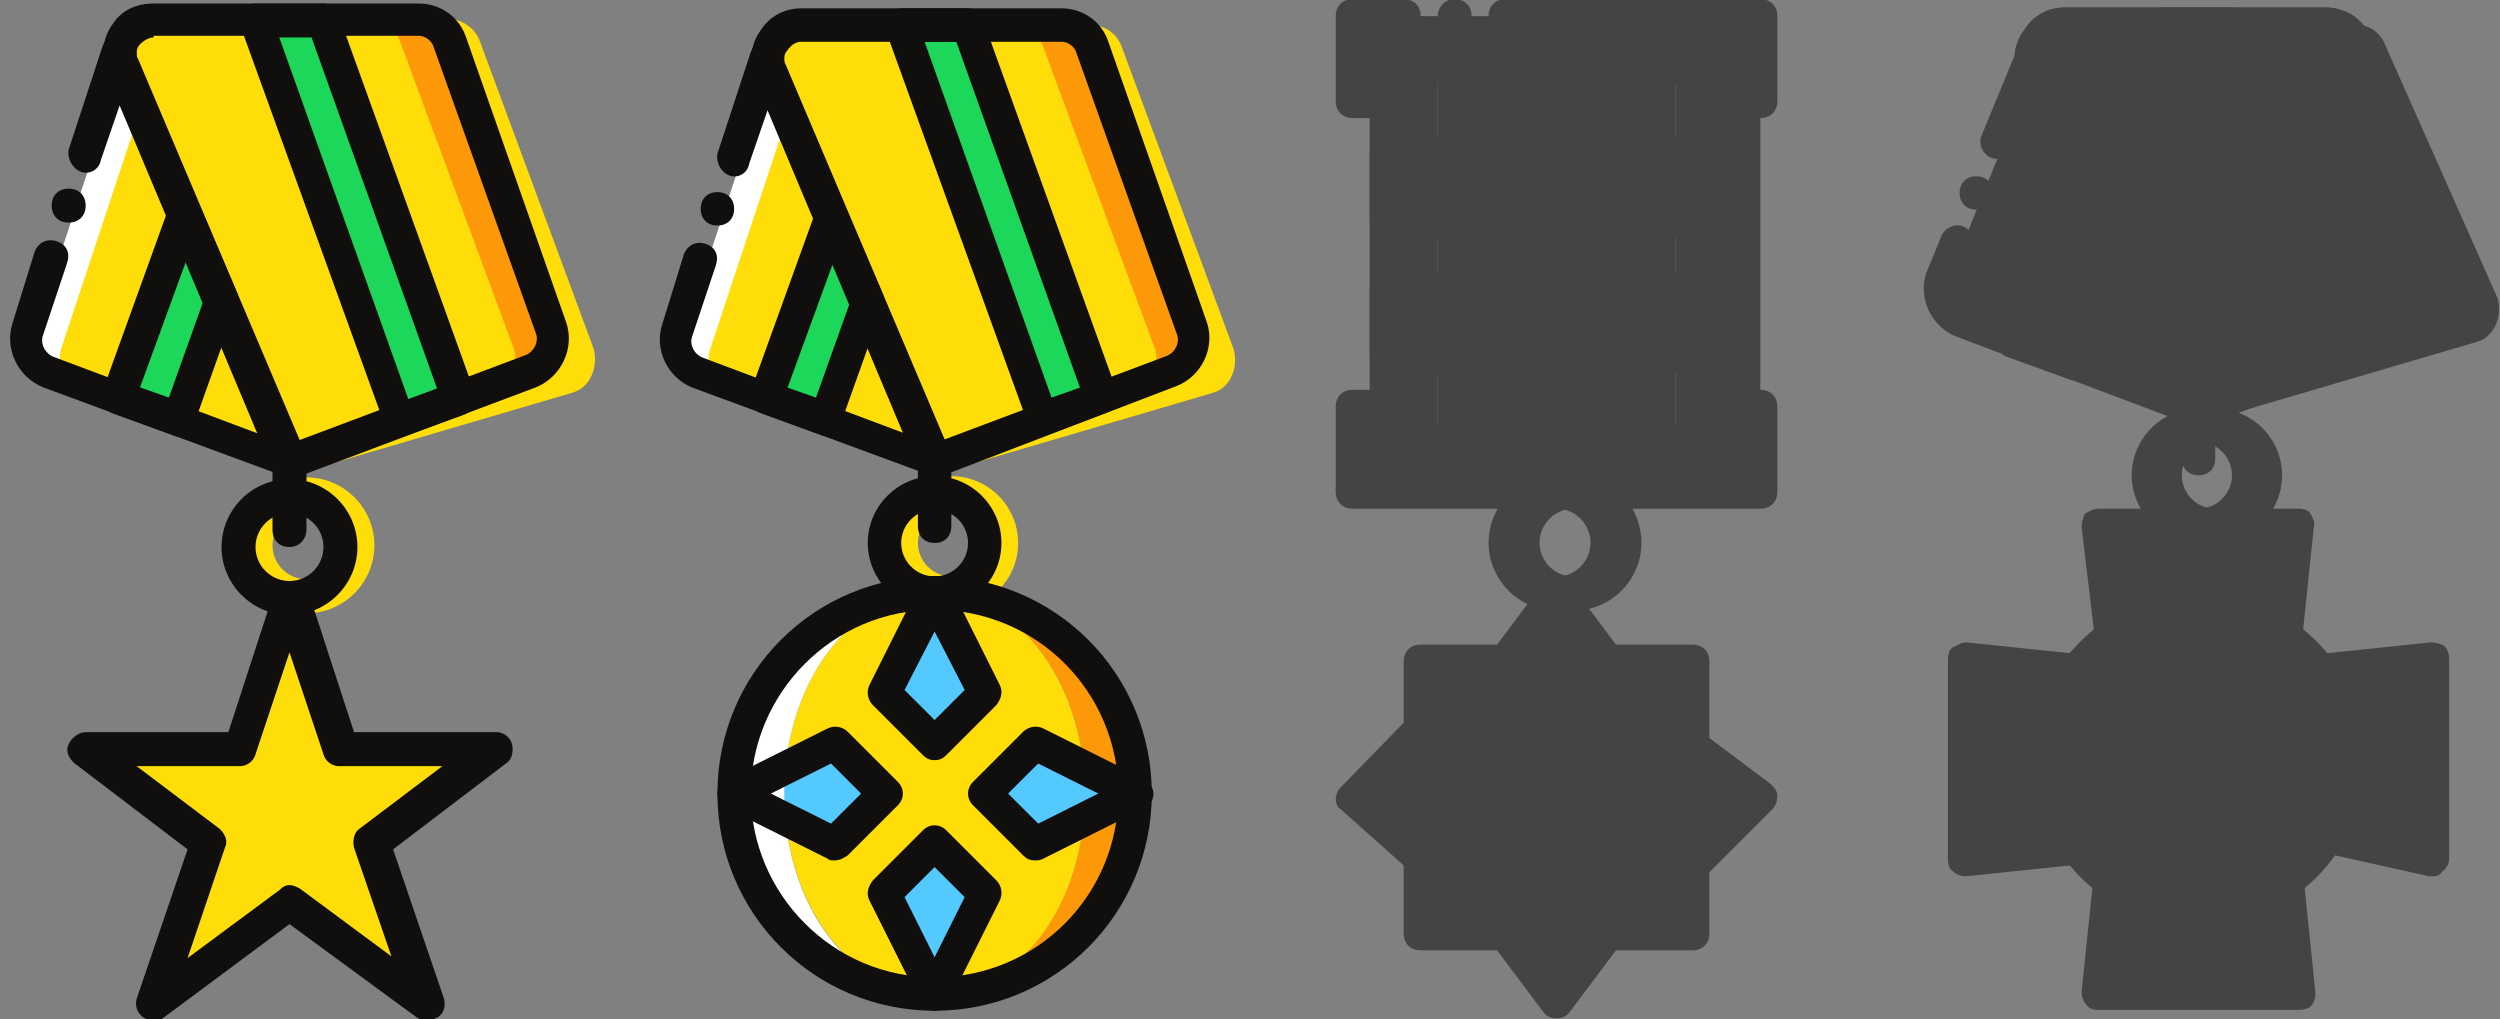 <svg width="1256" height="512" xmlns="http://www.w3.org/2000/svg" version="1.1" xml:space="preserve">
 <rect width="100%" height="100%" fill="#808080" stroke="none"/>
 <g>
  <title>Layer 1</title>
  <g id="svg_24"/>
  <g id="svg_25"/>
  <g id="svg_26"/>
  <g id="svg_27"/>
  <g id="svg_28"/>
  <g id="svg_29"/>
  <g id="svg_30"/>
  <g id="svg_31"/>
  <g id="svg_32"/>
  <g id="svg_33"/>
  <g id="svg_34"/>
  <g id="svg_35"/>
  <g id="svg_36"/>
  <g id="svg_37"/>
  <g id="svg_38"/>
  <g id="svg_39">
   <g id="svg_40">
    <polygon id="svg_41" points="858.8,50.774 858.8,33.707 841.733,33.707 841.733,221.441 858.8,221.441 858.8,204.374 867.333,204.374 867.333,50.774 " fill="#444444"/>
    <g id="svg_44">
     <polygon id="svg_45" points="875.867,50.774 875.867,33.707 858.8,33.707 858.8,221.441 875.867,221.441 875.867,204.374 884.4,204.374 884.4,50.774 " fill="#444444"/>
     <polygon id="svg_46" points="722.267,221.441 841.733,221.441 841.733,33.707 722.267,33.707 " fill="#444444"/>
    </g>
    <g id="svg_47">
     <polygon id="svg_48" points="696.667,178.773 867.333,178.773 867.333,144.641 696.667,144.641 " fill="#444444"/>
     <polygon id="svg_49" points="696.667,110.507 867.333,110.507 867.333,76.374 696.667,76.374 " fill="#444444"/>
    </g>
    <g id="svg_50">
     <path id="svg_51" d="m790.533,306.774c-18.773,0 -34.133,-15.36 -34.133,-34.133s15.36,-34.133 34.133,-34.133c18.773,0 34.133,15.36 34.133,34.133s-15.359,34.133 -34.133,34.133zm0,-51.2c-9.387,0 -17.067,7.68 -17.067,17.067s7.68,17.067 17.067,17.067c9.387,0 17.067,-7.68 17.067,-17.067s-7.68,-17.067 -17.067,-17.067z" fill="#444444"/>
     <polygon id="svg_52" points="858.8,204.374 858.8,221.441 705.2,221.441 705.2,204.374 679.6,204.374 679.6,247.04 884.4,247.04 884.4,204.374 " fill="#444444"/>
     <polygon id="svg_53" points="705.2,50.774 705.2,33.707 858.8,33.707 858.8,50.774 884.4,50.774 884.4,8.106 679.6,8.106 679.6,50.774 " fill="#444444"/>
    </g>
    <polygon id="svg_54" points="705.2,33.707 705.2,50.774 696.667,50.774 696.667,204.374 705.2,204.374 705.2,221.441 722.267,221.441 722.267,33.707 " fill="#444444"/>
    <g id="svg_55">
     <path id="svg_56" d="m884.4,59.306l-25.6,0c-5.12,0 -8.533,-3.413 -8.533,-8.533l0,-8.533l-136.534,0l0,8.533c0,5.12 -3.413,8.533 -8.533,8.533l-25.6,0c-5.12,0 -8.533,-3.413 -8.533,-8.533l0,-42.667c0,-5.12 3.413,-8.533 8.533,-8.533l25.6,0c5.12,0 8.533,3.413 8.533,8.533s-3.413,8.533 -8.533,8.533l-17.067,0l0,25.6l8.533,0l0,-8.533c0,-5.12 3.413,-8.533 8.533,-8.533l153.6,0c5.12,0 8.533,3.413 8.533,8.533l0,8.533l8.533,0l0,-25.6l-119.465,0c-5.12,0 -8.533,-3.413 -8.533,-8.533s3.413,-8.533 8.533,-8.533l128,0c5.12,0 8.533,3.413 8.533,8.533l0,42.667c0,5.12 -3.413,8.533 -8.533,8.533z" fill="#444444"/>
     <path id="svg_57" d="m739.333,8.107c0,-5.12 -3.413,-8.533 -8.533,-8.533c-5.12,0 -8.533,4.267 -8.533,8.533s3.413,8.533 8.533,8.533c5.12,0.001 8.533,-3.413 8.533,-8.533" fill="#444444"/>
    </g>
    <polygon id="svg_58" points="850.267,434.773 884.4,400.64 850.267,375.04 850.267,332.373 807.6,332.373 782,298.24 756.4,332.373 713.733,332.373 713.733,366.507 679.6,400.64 713.733,431.36 713.733,468.906 756.4,468.906 782,503.04 807.6,468.906 850.267,468.906 " fill="#444444"/>
    <path id="svg_59" d="m816.133,400.64c0,-18.773 -15.36,-34.133 -34.133,-34.133s-34.133,15.36 -34.133,34.133s15.36,34.133 34.133,34.133s34.133,-15.36 34.133,-34.133" fill="#444444"/>
    <g id="svg_60">
     <path id="svg_61" d="m782,511.573c-2.56,0 -5.12,-0.853 -6.827,-3.413l-23.04,-30.72l-38.4,0c-5.12,0 -8.533,-3.413 -8.533,-8.533l0,-34.134l-31.573,-28.16c-1.707,-0.853 -2.56,-3.413 -2.56,-5.12s0.853,-4.267 2.56,-5.973l31.573,-32.427l0,-30.72c0,-5.12 3.413,-8.533 8.533,-8.533l38.4,0l23.04,-30.72c3.413,-4.267 10.24,-4.267 13.653,0l23.04,30.72l38.4,0c5.12,0 8.533,3.413 8.533,8.533l0,38.4l30.72,23.04c1.707,1.707 3.413,3.413 3.413,5.973c0,2.56 -0.853,5.12 -2.56,6.827l-31.572,31.573l0,30.72c0,5.12 -3.413,8.533 -8.533,8.533l-38.4,0l-23.04,30.72c-1.707,2.561 -4.267,3.414 -6.827,3.414zm-59.733,-51.2l34.133,0c2.56,0 5.12,0.853 6.827,3.413l18.773,24.747l18.773,-24.747c1.707,-2.56 4.267,-3.413 6.827,-3.413l34.133,0l0,-25.6c0,-2.56 0.853,-4.267 2.56,-5.973l27.307,-27.307l-26.453,-19.627c-2.56,-1.707 -3.413,-4.267 -3.413,-6.827l0,-34.133l-34.134,0c-2.56,0 -5.12,-0.853 -6.827,-3.413l-18.773,-24.747l-18.773,24.747c-1.707,2.56 -4.267,3.413 -6.827,3.413l-34.133,0l0,25.6c0,2.56 -0.853,4.267 -2.56,5.973l-27.307,28.16l27.307,24.747c1.707,1.707 2.56,4.267 2.56,5.973l0,29.014z" fill="#444444"/>
     <path id="svg_62" d="m782,443.306c-23.893,0 -42.667,-18.773 -42.667,-42.667c0,-23.893 18.773,-42.667 42.667,-42.667s42.667,18.773 42.667,42.667c0,23.894 -18.774,42.667 -42.667,42.667zm0,-68.266c-14.507,0 -25.6,11.093 -25.6,25.6c0,14.507 11.093,25.6 25.6,25.6s25.6,-11.093 25.6,-25.6c0,-14.507 -11.093,-25.6 -25.6,-25.6z" fill="#444444"/>
     <path id="svg_63" d="m867.333,187.306l-170.666,0c-5.12,0 -8.533,-3.413 -8.533,-8.533l0,-34.133c0,-5.12 3.413,-8.533 8.533,-8.533l170.667,0c5.12,0 8.533,3.413 8.533,8.533l0,34.133c0,5.12 -3.414,8.533 -8.534,8.533zm-162.133,-17.066l153.6,0l0,-17.067l-153.6,0l0,17.067z" fill="#444444"/>
     <path id="svg_64" d="m867.333,119.04l-170.666,0c-5.12,0 -8.533,-3.413 -8.533,-8.533l0,-34.134c0,-5.12 3.413,-8.533 8.533,-8.533l170.667,0c5.12,0 8.533,3.413 8.533,8.533l0,34.133c0,5.12 -3.414,8.534 -8.534,8.534zm-162.133,-17.067l153.6,0l0,-17.067l-153.6,0l0,17.067z" fill="#444444"/>
     <path id="svg_65" d="m884.4,255.573l-204.8,0c-5.12,0 -8.533,-3.413 -8.533,-8.533l0,-42.667c0,-5.12 3.413,-8.533 8.533,-8.533l25.6,0c5.12,0 8.533,3.413 8.533,8.533l0,8.533l136.533,0l0,-8.533c0,-5.12 3.413,-8.533 8.533,-8.533l25.6,0c5.12,0 8.533,3.413 8.533,8.533l0,42.667c0.001,5.12 -3.412,8.533 -8.532,8.533zm-196.267,-17.067l187.733,0l0,-25.6l-8.533,0l0,8.533c0,5.12 -3.413,8.533 -8.533,8.533l-153.6,0c-5.12,0 -8.533,-3.413 -8.533,-8.533l0,-8.533l-8.533,0l0,25.6l-0.001,0z" fill="#444444"/>
     <path id="svg_66" d="m858.8,229.974l-153.6,0c-5.12,0 -8.533,-3.413 -8.533,-8.533l0,-8.533c-5.12,0 -8.533,-3.413 -8.533,-8.533l0,-153.601c0,-5.12 3.413,-8.533 8.533,-8.533l0,-8.533c0,-5.12 3.413,-8.533 8.533,-8.533l153.6,0c5.12,0 8.533,3.413 8.533,8.533l0,8.533c5.12,0 8.533,3.413 8.533,8.533l0,153.6c0,5.12 -3.413,8.533 -8.533,8.533l0,8.533c0,5.121 -3.413,8.534 -8.533,8.534l0,-0zm-145.067,-17.067l136.533,0l0,-8.533c0,-5.12 3.413,-8.533 8.533,-8.533l0,-136.534c-5.12,0 -8.533,-3.413 -8.533,-8.533l0,-8.533l-136.533,0l0,8.533c0,5.12 -3.413,8.533 -8.533,8.533l0,136.533c5.12,0 8.533,3.413 8.533,8.533l0,8.534z" fill="#444444"/>
     <path id="svg_67" d="m782,306.774c-18.773,0 -34.133,-15.36 -34.133,-34.133s15.36,-34.133 34.133,-34.133s34.133,15.36 34.133,34.133c0,19.626 -15.36,34.133 -34.133,34.133zm0,-51.2c-9.387,0 -17.067,7.68 -17.067,17.067s7.68,17.067 17.067,17.067s17.067,-7.68 17.067,-17.067s-7.68,-17.067 -17.067,-17.067z" fill="#444444"/>
    </g>
   </g>
   <g id="svg_68"/>
   <g id="svg_69"/>
   <g id="svg_70"/>
   <g id="svg_71"/>
   <g id="svg_72"/>
   <g id="svg_73"/>
   <g id="svg_74"/>
   <g id="svg_75"/>
   <g id="svg_76"/>
   <g id="svg_77"/>
   <g id="svg_78"/>
   <g id="svg_79"/>
   <g id="svg_80"/>
   <g id="svg_81"/>
   <g id="svg_82"/>
  </g>
  <g id="svg_83">
   <g id="svg_84">
    <path id="svg_85" d="m1244.718,171.639l-142.689,41.967l-41.128,-178.78c-3.357,-10.911 4.197,-22.662 15.948,-22.662l105.757,0c7.554,0 13.43,4.197 15.948,10.911l56.236,126.741c2.518,9.233 -1.679,19.305 -10.072,21.823" fill="#444444"/>
    <path id="svg_86" d="m996.272,148.137l38.61,-91.489l-9.233,-22.662c-0.839,-2.518 -0.839,-4.197 -0.839,-6.715l-45.325,111.633c-3.357,8.393 1.679,18.466 10.072,20.984l9.233,3.357c-3.358,-4.196 -4.197,-9.232 -2.518,-15.108" fill="#444444"/>
    <path id="svg_87" d="m1229.609,139.744l-49.521,-115.83c-2.518,-6.715 -8.393,-11.751 -15.948,-11.751l-25.18,0c7.554,0 13.43,5.036 15.948,11.751l56.236,126.741c1.679,5.036 0.839,10.072 -1.679,13.43l9.233,-3.357c9.233,-3.358 13.429,-12.591 10.911,-20.984" fill="#444444"/>
    <g id="svg_88">
     <path id="svg_89" d="m1205.268,171.639l-100.721,33.574l-83.095,-170.387c-3.357,-10.911 4.197,-22.662 15.948,-22.662l105.757,0c7.554,0 13.43,4.197 15.948,10.911l56.236,126.741c2.518,9.233 -1.679,19.305 -10.073,21.823" fill="#444444"/>
     <path id="svg_90" d="m1038.239,44.059c-0.839,-2.518 -0.839,-4.197 -0.839,-6.715l-45.325,111.633c-3.357,8.393 1.679,18.466 10.072,20.984l102.4,35.252l-66.308,-161.154z" fill="#444444"/>
    </g>
    <g id="svg_91">
     <polygon id="svg_92" points="1188.482,174.157 1121.334,12.163 1087.76,12.163 1159.105,185.068 " fill="#444444"/>
     <polygon id="svg_93" points="1044.954,87.704 1012.219,169.96 1042.436,180.872 1063.419,122.957 " fill="#444444"/>
    </g>
    <path id="svg_94" d="m1112.941,272.36c-18.466,0 -33.574,-15.108 -33.574,-33.574s15.108,-33.574 33.574,-33.574s33.574,15.108 33.574,33.574s-15.109,33.574 -33.574,33.574zm0,-50.361c-9.233,0 -16.787,7.554 -16.787,16.787c0,9.233 7.554,16.787 16.787,16.787c9.233,0 16.787,-7.554 16.787,-16.787c-0.001,-9.232 -7.555,-16.787 -16.787,-16.787z" fill="#444444"/>
    <g id="svg_95">
     <path id="svg_96" d="m1104.547,305.934c16.787,0 31.895,5.036 44.485,14.269l5.875,-56.236l-100.72,0l5.875,56.236c12.59,-8.394 27.698,-14.269 44.485,-14.269" fill="#444444"/>
     <path id="svg_97" d="m1029.006,381.475c0,-16.787 5.036,-31.895 14.269,-44.485l-56.236,-5.875l0,100.721l56.236,-5.875c-9.233,-12.591 -14.269,-27.699 -14.269,-44.486" fill="#444444"/>
     <path id="svg_98" d="m1104.547,457.016c-16.787,0 -31.895,-5.036 -44.485,-14.269l-5.875,56.236l100.721,0l-5.875,-57.075c-12.591,10.072 -27.699,15.108 -44.486,15.108" fill="#444444"/>
     <path id="svg_99" d="m1165.819,337.829c9.233,12.59 14.269,27.698 14.269,44.485c0,14.269 -4.197,27.698 -10.911,38.61l52.879,10.911l0,-100.721l-56.237,6.715z" fill="#444444"/>
    </g>
    <path id="svg_100" d="m1180.088,381.475c0,-41.967 -33.574,-75.541 -75.541,-75.541s-75.541,33.574 -75.541,75.541s33.574,75.541 75.541,75.541s75.541,-33.574 75.541,-75.541" fill="#444444"/>
    <g id="svg_101">
     <path id="svg_102" d="m1104.547,465.409c-46.164,0 -83.934,-37.77 -83.934,-83.934s37.77,-83.934 83.934,-83.934s83.934,37.77 83.934,83.934s-37.77,83.934 -83.934,83.934zm0,-151.082c-36.931,0 -67.148,30.216 -67.148,67.148s30.216,67.148 67.148,67.148s67.148,-30.216 67.148,-67.148s-30.217,-67.148 -67.148,-67.148z" fill="#444444"/>
     <path id="svg_103" d="m1149.032,328.596c-1.679,0 -3.357,-0.839 -5.036,-1.679c-22.662,-16.787 -55.397,-16.787 -78.059,0c-2.518,1.679 -5.875,1.679 -8.393,0.839c-2.518,-0.839 -4.197,-4.197 -5.036,-6.715l-6.715,-56.236c0,-2.518 0.839,-5.036 1.679,-6.715c1.679,-0.839 4.197,-2.518 6.715,-2.518l100.721,0c2.518,0 5.036,0.839 5.875,2.518c0.839,1.679 2.518,4.197 1.679,6.715l-5.875,56.236c0,3.357 -2.518,5.875 -5.036,6.715c-0.84,0.84 -1.679,0.84 -2.519,0.84zm-85.613,-56.236l3.357,33.574c22.662,-11.751 51.2,-11.751 74.702,0l3.357,-33.574l-81.416,0z" fill="#444444"/>
     <path id="svg_104" d="m987.039,440.229c-1.679,0 -4.197,-0.839 -5.875,-2.518c-1.679,-0.839 -2.518,-3.357 -2.518,-5.875l0,-100.722c0,-2.518 0.839,-5.036 2.518,-5.875c1.679,-0.839 4.197,-2.518 6.715,-2.518l56.236,5.875c3.357,0 5.875,2.518 6.715,5.036s0.839,5.875 -0.839,8.393c-8.393,11.751 -12.59,25.18 -12.59,39.449s4.197,27.698 12.59,39.449c1.679,2.518 1.679,5.875 0.839,8.393c-0.839,2.518 -4.197,4.197 -6.715,5.036l-56.236,5.875l-0.84,0l0,0.002l0,0zm8.393,-99.043l0,82.256l33.574,-3.357c-5.875,-11.751 -8.393,-24.341 -8.393,-36.931c0,-12.59 3.357,-26.02 8.393,-36.931l-33.574,-5.037z" fill="#444444"/>
     <path id="svg_105" d="m1154.908,507.377l-100.721,0c-2.518,0 -5.036,-0.839 -5.875,-2.518c-1.679,-1.679 -2.518,-4.197 -2.518,-6.715l5.875,-56.236c0,-3.357 2.518,-5.875 5.036,-6.715s5.875,-0.839 8.393,0.839c23.502,16.787 55.397,16.787 78.898,0c2.518,-1.679 5.875,-2.518 8.393,-0.839c2.518,0.839 5.036,4.197 5.036,6.715l5.875,57.075c0,2.518 -0.839,5.036 -2.518,6.715c-0.838,0.839 -3.356,1.679 -5.874,1.679zm-91.489,-16.787l82.256,0l-3.357,-33.574c-23.502,11.751 -52.039,11.751 -74.702,0l-4.197,33.574z" fill="#444444"/>
     <path id="svg_106" d="m1222.055,440.229c-0.839,0 -0.839,0 -1.679,0l-52.879,-11.751c-2.518,-0.839 -5.036,-2.518 -5.875,-5.036c-0.839,-2.518 -0.839,-5.036 0.839,-7.554c5.875,-10.072 9.233,-22.662 9.233,-34.413c0,-14.269 -4.197,-27.698 -12.59,-39.449c-1.679,-2.518 -1.679,-5.875 -0.839,-8.393c0.839,-2.518 4.197,-4.197 6.715,-5.036l56.236,-5.875c2.518,0 5.036,0.839 6.715,1.679c1.679,1.679 2.518,4.197 2.518,5.875l0,100.721c0,2.518 -0.839,5.036 -3.357,6.715c-1.679,2.517 -3.358,2.517 -5.037,2.517zm-40.288,-26.02l31.895,6.715l0,-80.577l-33.574,3.357c5.875,11.751 8.393,24.341 8.393,36.931c0.001,12.591 -2.517,23.502 -6.714,33.574z" fill="#444444"/>
     <path id="svg_107" d="m1104.547,238.786c-5.036,0 -8.393,-3.357 -8.393,-8.393l0,-25.18c0,-5.036 3.357,-8.393 8.393,-8.393s8.393,3.357 8.393,8.393l0,25.18c0.001,5.036 -3.357,8.393 -8.393,8.393z" fill="#444444"/>
     <path id="svg_108" d="m1104.547,272.36c-18.466,0 -33.574,-15.108 -33.574,-33.574s15.108,-33.574 33.574,-33.574s33.574,15.108 33.574,33.574s-15.108,33.574 -33.574,33.574zm0,-50.361c-9.233,0 -16.787,7.554 -16.787,16.787c0,9.233 7.554,16.787 16.787,16.787s16.787,-7.554 16.787,-16.787c0,-9.232 -7.554,-16.787 -16.787,-16.787z" fill="#444444"/>
    </g>
    <path id="svg_43" d="m1104.547,214.445c-3.357,0 -5.875,-1.679 -7.554,-5.036l-83.095,-171.226l0,-0.839c-3.357,-7.554 -1.679,-15.948 3.357,-22.662c4.197,-6.715 11.751,-10.912 20.145,-10.912l130.937,0c10.911,0 20.144,6.715 23.502,16.787l49.521,115.83c5.036,13.429 -1.679,27.698 -15.108,32.734l0,0l-118.348,44.485c-1.678,0 -2.517,0.839 -3.357,0.839l0,0zm-75.541,-182.977l79.738,163.672l111.633,-41.967l0,0c4.197,-1.679 6.715,-6.715 5.036,-10.911l-49.521,-114.99c-0.839,-4.197 -4.197,-6.715 -7.554,-6.715l-130.938,0c-2.518,0 -5.036,1.679 -6.715,4.197c-1.679,1.678 -1.679,4.196 -1.679,6.714l0,0zm194.728,130.099l0,0l0,0z" fill="#444444"/>
    <g id="svg_109">
     <path id="svg_110" d="m1159.105,193.462c-3.357,0 -6.715,-1.679 -7.554,-5.036l-71.345,-172.905c-0.839,-2.518 -0.839,-5.875 0.839,-7.554c1.679,-2.518 4.197,-4.197 6.715,-4.197l33.574,0c3.357,0 6.715,1.679 7.554,5.036l67.148,161.993c0.839,2.518 0.839,4.197 0,6.715c-0.839,1.679 -2.518,3.357 -5.036,4.197l-30.216,10.911c-0.001,0.84 -0.84,0.84 -1.679,0.84zm-58.755,-172.905l62.951,154.439l14.269,-5.036l-62.111,-149.403l-15.109,0l0,0z" fill="#444444"/>
     <path id="svg_111" d="m1041.596,190.944c-0.839,0 -1.679,0 -3.357,-0.839l-30.216,-10.911c-4.197,-1.679 -6.715,-6.715 -5.036,-10.911l33.574,-89.81c0.839,-3.357 4.197,-5.036 7.554,-5.036s6.715,1.679 8.393,5.036l20.144,41.128c0.839,1.679 0.839,4.197 0,6.715l-22.662,59.593c-0.839,1.679 -2.518,4.197 -4.197,5.036c-1.679,-0.841 -2.518,-0.001 -4.197,-0.001zm-19.305,-25.181l14.269,5.875l18.466,-48.682l-9.233,-20.144l-23.502,62.951z" fill="#444444"/>
     <path id="svg_112" d="m1104.547,214.445c-0.839,0 -1.679,0 -3.357,-0.839l-118.348,-44.485c-12.59,-5.036 -19.305,-19.305 -15.108,-31.895l7.554,-18.466c1.679,-4.197 6.715,-6.715 10.911,-5.036s6.715,6.715 5.036,10.911l-7.554,18.466c-1.679,4.197 0.839,8.393 5.036,10.072l99.043,36.931l-67.147,-138.491l-9.233,22.662c-1.679,4.197 -6.715,6.715 -10.911,5.036c-4.197,-1.679 -6.715,-6.715 -5.036,-10.911l17.626,-42.807c1.679,-4.197 5.875,-5.875 10.072,-5.036c3.357,0 5.875,4.197 5.875,8.393c0,0.839 0,1.679 0,2.518l83.095,170.387c1.679,3.357 0.839,6.715 -1.679,9.233c-1.678,1.679 -3.357,3.357 -5.875,3.357l0,-0z" fill="#444444"/>
    </g>
    <g id="svg_113">
     <path id="svg_42" d="m1104.547,214.445c-3.357,0 -5.875,-1.679 -7.554,-5.036l-83.095,-171.226l0,-0.839c-3.357,-7.554 -1.679,-15.948 3.357,-22.662c4.197,-6.715 11.751,-10.912 20.145,-10.912l130.937,0c10.911,0 20.144,6.715 23.502,16.787l49.521,115.83c5.036,13.429 -1.679,27.698 -15.108,32.734l0,0l-118.348,44.485c-1.678,0 -2.517,0.839 -3.357,0.839l0,0zm-75.541,-182.977l79.738,163.672l111.633,-41.967l0,0c4.197,-1.679 6.715,-6.715 5.036,-10.911l-49.521,-114.99c-0.839,-4.197 -4.197,-6.715 -7.554,-6.715l-130.938,0c-2.518,0 -5.036,1.679 -6.715,4.197c-1.679,1.678 -1.679,4.196 -1.679,6.714l0,0zm194.728,130.099l0,0l0,0z" fill="#444444"/>
    </g>
    <path id="svg_114" d="m1001.308,96.937c0,-5.036 -3.357,-8.393 -8.393,-8.393c-5.036,0 -8.393,3.357 -8.393,8.393c0,5.036 3.357,8.393 8.393,8.393c5.035,0.001 8.393,-4.196 8.393,-8.393" fill="#444444"/>
   </g>
   <g id="svg_115"/>
   <g id="svg_116"/>
   <g id="svg_117"/>
   <g id="svg_118"/>
   <g id="svg_119"/>
   <g id="svg_120"/>
   <g id="svg_121"/>
   <g id="svg_122"/>
   <g id="svg_123"/>
   <g id="svg_124"/>
   <g id="svg_125"/>
   <g id="svg_126"/>
   <g id="svg_127"/>
   <g id="svg_128"/>
   <g id="svg_129"/>
  </g>
  <g>
   <g>
    <path fill="#FFDD09" d="m287.945,197.173l-145.066,42.667l-41.814,-207.36c-3.413,-11.093 4.267,-23.04 16.213,-23.04l107.52,0c6.827,0 13.653,4.267 16.213,11.093l57.173,154.453c2.561,9.387 -1.705,19.627 -10.239,22.187"/>
    <path fill="#FFFFFF" d="m35.359,173.28l39.253,-118.613l-9.387,-23.04c-0.853,-2.56 -0.853,-4.267 -0.853,-6.827l-46.08,139.093c-3.413,8.533 1.707,18.773 10.24,21.333l9.387,3.413c-3.414,-4.266 -4.267,-9.386 -2.56,-15.359"/>
    <path fill="#FD9808" d="m272.585,164.747l-50.347,-143.36c-2.56,-6.827 -8.533,-11.947 -16.213,-11.947l-25.6,0c7.68,0 13.653,5.12 16.213,11.947l57.173,154.453c1.707,5.12 0.853,10.24 -1.707,13.653l9.387,-3.413c9.388,-3.413 13.654,-12.8 11.094,-21.333"/>
    <g>
     <path fill="#FFDD09" d="m247.839,197.173l-102.4,34.133l-84.48,-198.826c-3.413,-11.093 4.267,-23.04 16.213,-23.04l107.52,0c7.68,0 13.653,4.267 16.213,11.093l57.173,154.453c2.561,9.387 -1.706,19.627 -10.239,22.187"/>
     <path fill="#FFDD09" d="m78.025,41.867c-0.853,-2.56 -0.853,-4.267 -0.853,-6.827l-46.08,139.093c-3.413,8.533 1.707,18.773 10.24,21.333l104.107,35.84l-67.414,-189.439z"/>
    </g>
    <g>
     <polygon fill="#1CD759" points="230.772,199.733 162.505,9.44 128.372,9.44 200.905,210.827 "/>
     <polygon fill="#1CD759" points="92.532,107.573 60.105,199.733 89.972,210.827 111.305,151.947 "/>
    </g>
    <g>
     <path fill="#110E0E" d="m145.439,239.84c-0.853,0 -1.707,0 -3.413,-0.853l-120.32,-44.373c-12.8,-5.12 -19.627,-19.627 -15.36,-32.427l11.093,-35.84c1.707,-4.267 5.973,-6.827 11.093,-5.12c5.12,1.707 6.827,5.973 5.12,11.093l-11.947,35.84c-1.707,4.267 0.853,9.387 5.12,11.093l102.4,38.4l-69.12,-164.693l-9.387,27.307c-0.853,5.12 -5.973,7.68 -10.24,5.973s-6.827,-6.827 -5.973,-11.093l17.067,-52.053c1.707,-4.267 5.12,-6.827 9.387,-5.973c5.12,0.853 7.68,5.12 7.68,9.387c0,0.853 0,2.56 0,3.413l84.48,198.827c1.707,3.413 0.853,6.827 -1.707,9.387c-1.707,0.852 -3.413,1.705 -5.973,1.705z"/>
     <path fill="#110E0E" d="m43.039,103.307c0,-5.12 -3.413,-8.533 -8.533,-8.533c-5.12,0 -8.533,3.413 -8.533,8.533s3.413,8.533 8.533,8.533c5.119,0 8.533,-3.413 8.533,-8.533"/>
    </g>
    <g>
     <path fill="#FFDD09" d="m153.972,308.107c-18.773,0 -34.133,-15.36 -34.133,-34.133s15.36,-34.133 34.133,-34.133s34.133,15.36 34.133,34.133s-15.36,34.133 -34.133,34.133zm0,-51.2c-9.387,0 -17.067,7.68 -17.067,17.067s7.68,17.067 17.067,17.067c9.387,0 17.067,-7.68 17.067,-17.067s-7.68,-17.067 -17.067,-17.067z"/>
     <polygon fill="#FFDD09" points="145.439,299.573 170.185,376.373 247.839,376.373 185.545,424.16 213.705,504.373 145.439,453.173 77.172,504.373 105.332,424.16 43.039,376.373 120.692,376.373 "/>
    </g>
    <g>
     <path fill="#110E0E" d="m77.172,512.907c-1.707,0 -3.413,-0.853 -5.12,-1.707c-3.413,-2.56 -4.267,-5.973 -3.413,-9.387l25.6,-75.093l-57.173,-43.52c-2.56,-2.56 -4.267,-5.973 -2.56,-9.387s5.12,-5.973 8.533,-5.973l71.68,0l23.04,-70.827c0.853,-3.413 4.267,-5.12 8.533,-5.12s6.827,1.707 8.533,5.12l23.04,70.827l71.68,0c3.413,0 6.827,2.56 7.68,5.973c0.853,3.413 0,7.68 -2.56,9.387l-57.173,43.52l25.6,75.093c0.853,3.413 0,7.68 -3.413,9.387c-3.413,1.707 -6.827,2.56 -10.24,0l-64,-46.933l-63.147,46.933c-1.707,1.707 -3.413,1.707 -5.12,1.707zm68.267,-68.267c1.707,0 3.413,0.853 5.12,1.707l46.08,34.133l-18.773,-54.613c-0.853,-3.413 0,-7.68 2.56,-9.387l41.813,-31.573l-52.053,0c-3.413,0 -6.827,-2.56 -7.68,-5.973l-17.067,-51.2l-17.067,51.2c-0.853,3.413 -4.267,5.973 -7.68,5.973l-52.053,0l41.813,31.573c2.56,2.56 4.267,5.973 2.56,9.387l-18.773,55.467l46.08,-34.133c1.706,-1.708 3.413,-2.561 5.12,-2.561z"/>
     <path fill="#110E0E" d="m145.439,274.827c-5.12,0 -8.533,-3.413 -8.533,-8.533l0,-34.134c0,-5.12 3.413,-8.533 8.533,-8.533c5.12,0 8.533,3.413 8.533,8.533l0,34.133c0,4.267 -3.413,8.534 -8.533,8.534z"/>
     <path fill="#110E0E" d="m145.439,308.96c-18.773,0 -34.133,-15.36 -34.133,-34.133c0,-18.773 15.36,-34.133 34.133,-34.133s34.133,15.36 34.133,34.133c0,18.773 -15.36,34.133 -34.133,34.133zm0,-51.2c-9.387,0 -17.067,7.68 -17.067,17.067c0,9.387 7.68,17.067 17.067,17.067c9.387,0 17.067,-7.68 17.067,-17.067c-0.001,-9.387 -7.681,-17.067 -17.067,-17.067z"/>
     <path fill="#110E0E" d="m145.439,240.693c-3.413,0 -6.827,-1.707 -7.68,-5.12l-84.48,-199.68c-2.56,-8.533 -1.707,-17.067 3.413,-23.893c4.267,-6.827 11.947,-10.24 20.48,-10.24l133.12,0c11.093,0 20.48,6.827 23.893,17.067l50.347,143.36c4.267,12.8 -2.56,27.307 -15.36,32.427l0,0l-120.32,45.227c-1.707,-0.001 -2.56,0.852 -3.413,0.852zm-68.267,-221.866c-2.56,0 -5.12,1.707 -6.827,3.413s-2.56,5.12 -0.853,7.68l81.067,191.147l113.493,-42.667l0,0c4.267,-1.707 6.827,-6.827 5.12,-11.093l-51.2,-143.36c-0.853,-3.413 -4.267,-5.973 -7.68,-5.973l-133.12,0l0,0.853zm189.44,167.253l0,0l0,0z"/>
     <path fill="#110E0E" d="m200.905,219.36c-0.853,0 -2.56,0 -3.413,-0.853c-1.707,-0.853 -3.413,-2.56 -4.267,-5.12l-72.533,-200.534c-0.853,-2.56 -0.853,-5.12 0.853,-7.68s4.267,-3.413 6.827,-3.413l34.133,0c3.413,0 6.827,2.56 7.68,5.973l68.267,189.44c1.707,4.267 -0.853,9.387 -5.12,11.093l-30.72,11.093c0,0.001 -0.853,0.001 -1.707,0.001zm-60.586,-200.533l64.853,181.76l14.507,-5.12l-63.147,-176.64l-16.213,0l0,0z"/>
     <path fill="#110E0E" d="m89.972,219.36c-0.853,0 -1.707,0 -3.413,-0.853l-30.72,-11.093c-3.413,-1.707 -5.973,-5.973 -4.267,-11.093l33.28,-92.16c0.853,-3.413 4.267,-5.12 7.68,-5.973c3.413,0 6.827,1.707 7.68,5.12l18.773,43.52c0.853,1.707 0.853,4.267 0,5.973l-21.333,59.733c-0.853,2.56 -2.56,4.267 -4.267,5.12c-0.853,1.706 -1.706,1.706 -3.413,1.706zm-19.627,-24.747l14.507,5.12l17.067,-47.787l-8.533,-20.48l-23.041,63.147z"/>
    </g>
   </g>
   <g/>
   <g/>
   <g/>
   <g/>
   <g/>
   <g/>
   <g/>
   <g/>
   <g/>
   <g/>
   <g/>
   <g/>
   <g/>
   <g/>
   <g/>
  </g>
  <g>
   <g transform="translate(1 1)">
    <path fill="#FFDD09" d="m608.718,196.245l-142.689,41.967l-41.128,-203.96c-3.357,-10.911 4.197,-22.662 15.948,-22.662l105.757,0c7.554,0 13.43,4.197 15.948,10.911l56.236,151.921c2.518,9.233 -1.679,19.305 -10.072,21.823"/>
    <path fill="#FFFFFF" d="m360.272,172.745l38.61,-116.669l-9.233,-22.662c-0.839,-2.518 -0.839,-4.197 -0.839,-6.715l-45.325,136.813c-3.357,8.393 1.679,18.466 10.072,20.984l9.233,3.357c-3.358,-4.197 -4.197,-9.233 -2.518,-15.108"/>
    <path fill="#FD9808" d="m593.609,164.351l-49.521,-141.01c-2.518,-6.715 -8.393,-11.751 -15.948,-11.751l-25.18,0c7.554,0 13.43,5.036 15.948,11.751l56.236,151.921c1.679,5.036 0.839,10.072 -1.679,13.43l9.233,-3.357c9.233,-3.358 13.429,-12.59 10.911,-20.984"/>
    <g>
     <path fill="#FFDD09" d="m569.267,196.245l-100.721,33.574l-83.095,-195.567c-3.357,-10.911 4.197,-22.662 15.948,-22.662l105.757,0c7.554,0 13.43,4.197 15.948,10.911l56.236,151.921c2.518,9.233 -1.679,19.305 -10.073,21.823"/>
     <path fill="#FFDD09" d="m402.238,43.486c-0.839,-2.518 -0.839,-4.197 -0.839,-6.715l-45.325,136.813c-3.357,8.393 1.679,18.466 10.072,20.984l102.4,35.252l-66.308,-186.334z"/>
    </g>
    <g>
     <polygon fill="#1CD759" points="552.481,198.764 485.333,11.59 451.759,11.59 523.104,209.676 "/>
     <polygon fill="#1CD759" points="416.508,108.115 384.613,198.764 413.99,209.676 434.973,151.76 "/>
    </g>
    <g>
     <path fill="#110E0E" d="m468.547,238.213c-0.839,0 -1.679,0 -3.357,-0.839l-118.348,-43.646c-12.59,-5.036 -19.305,-19.305 -15.108,-31.895l10.911,-35.252c1.679,-4.197 5.875,-6.715 10.911,-5.036c5.036,1.679 6.715,5.875 5.036,10.911l-11.751,35.252c-1.679,4.197 0.839,9.233 5.036,10.911l100.721,37.77l-67.985,-161.992l-9.233,26.859c-0.839,5.036 -5.875,7.554 -10.072,5.875c-4.197,-1.679 -6.715,-6.715 -5.875,-10.911l16.787,-51.2c1.679,-4.197 5.036,-6.715 9.233,-5.875c5.036,0.839 7.554,5.036 7.554,9.233c0,0.839 0,2.518 0,3.357l83.095,195.567c1.679,3.357 0.839,6.715 -1.679,9.233c-1.679,0.839 -3.358,1.678 -5.876,1.678z"/>
     <path fill="#110E0E" d="m367.825,103.918c0,-5.036 -3.357,-8.393 -8.393,-8.393s-8.393,3.357 -8.393,8.393s3.357,8.393 8.393,8.393s8.393,-3.357 8.393,-8.393"/>
    </g>
    <path fill="#FFDD09" d="m476.941,305.361c-18.466,0 -33.574,-15.108 -33.574,-33.574s15.108,-33.574 33.574,-33.574s33.574,15.108 33.574,33.574s-15.109,33.574 -33.574,33.574zm0,-50.361c-9.233,0 -16.787,7.554 -16.787,16.787s7.554,16.787 16.787,16.787c9.233,0 16.787,-7.554 16.787,-16.787s-7.555,-16.787 -16.787,-16.787z"/>
    <path fill="#FD9808" d="m468.547,296.966c41.967,0 75.541,45.325 75.541,100.721s-33.574,100.721 -75.541,100.721c55.397,0 100.721,-45.325 100.721,-100.721s-45.324,-100.721 -100.721,-100.721"/>
    <path fill="#FFDD09" d="m544.088,397.689c0,-55.397 -33.574,-100.721 -75.541,-100.721s-75.541,45.325 -75.541,100.721s33.574,100.721 75.541,100.721s75.541,-44.485 75.541,-100.721"/>
    <g>
     <polygon fill="#54C9FD" points="569.267,397.689 518.908,422.868 493.726,397.689 518.908,372.508 "/>
     <polygon fill="#54C9FD" points="443.366,397.689 418.186,422.868 367.825,397.689 418.186,372.508 "/>
    </g>
    <path fill="#FFFFFF" d="m393.006,397.689c0,-55.397 33.574,-100.721 75.541,-100.721c-55.397,0 -100.721,45.325 -100.721,100.721s45.325,100.721 100.721,100.721c-41.967,0 -75.541,-44.485 -75.541,-100.721"/>
    <g>
     <polygon fill="#54C9FD" points="468.547,296.966 493.726,347.328 468.547,372.508 443.366,347.328 "/>
     <polygon fill="#54C9FD" points="468.547,422.868 493.726,448.048 468.547,498.41 443.366,448.048 "/>
    </g>
    <g>
     <path fill="#110E0E" d="m468.547,380.901c-2.518,0 -4.197,-0.839 -5.875,-2.518l-25.18,-25.18c-2.518,-2.518 -3.357,-6.715 -1.679,-10.072l25.18,-50.361c2.518,-5.875 12.59,-5.875 15.108,0l25.18,50.361c1.679,3.357 0.839,6.715 -1.679,10.072l-25.18,25.18c-1.678,1.679 -3.357,2.518 -5.875,2.518zm-15.108,-35.253l15.108,15.108l15.108,-15.108l-15.108,-29.377l-15.108,29.377z"/>
     <path fill="#110E0E" d="m468.547,506.803c-60.433,0 -109.115,-48.682 -109.115,-109.115s48.682,-109.115 109.115,-109.115s109.115,48.682 109.115,109.115s-48.682,109.115 -109.115,109.115zm0,-201.443c-51.2,0 -92.328,41.967 -92.328,92.328s41.128,92.328 92.328,92.328s92.328,-41.128 92.328,-92.328s-41.128,-92.328 -92.328,-92.328z"/>
     <path fill="#110E0E" d="m468.547,506.803c-3.357,0 -5.875,-1.679 -7.554,-5.036l-25.18,-50.361c-1.679,-3.357 -0.839,-6.715 1.679,-10.072l25.18,-25.18c3.357,-3.357 8.393,-3.357 11.751,0l25.18,25.18c2.518,2.518 3.357,6.715 1.679,10.072l-25.18,50.361c-1.679,3.357 -4.197,5.036 -7.555,5.036zm-15.108,-57.076l15.108,30.216l15.108,-30.216l-15.108,-15.108l-15.108,15.108z"/>
     <path fill="#110E0E" d="m518.908,431.263c-2.518,0 -4.197,-0.839 -5.875,-2.518l-25.18,-25.18c-3.357,-3.357 -3.357,-8.393 0,-11.751l25.18,-25.18c2.518,-2.518 6.715,-3.357 10.072,-1.679l50.361,25.18c2.518,1.679 5.036,4.197 5.036,7.554s-1.679,5.875 -5.036,7.554l-50.361,25.18c-1.679,0.84 -2.519,0.84 -4.197,0.84zm-13.43,-33.574l15.108,15.108l30.216,-15.108l-30.216,-15.108l-15.108,15.108z"/>
     <path fill="#110E0E" d="m418.186,431.263c-1.679,0 -2.518,0 -3.357,-0.839l-50.361,-25.18c-3.357,-0.839 -5.036,-4.197 -5.036,-7.554s1.679,-5.875 5.036,-7.554l50.361,-25.18c3.357,-1.679 7.554,-0.839 10.072,1.679l25.18,25.18c3.357,3.357 3.357,8.393 0,11.751l-25.18,25.18c-2.519,1.677 -4.197,2.517 -6.715,2.517zm-31.896,-33.574l30.216,15.108l15.108,-15.108l-15.108,-15.108l-30.216,15.108z"/>
     <path fill="#110E0E" d="m468.547,271.786c-5.036,0 -8.393,-3.357 -8.393,-8.393l0,-33.574c0,-5.036 3.357,-8.393 8.393,-8.393s8.393,3.357 8.393,8.393l0,33.574c0.001,5.036 -3.357,8.393 -8.393,8.393z"/>
     <path fill="#110E0E" d="m468.547,305.361c-18.466,0 -33.574,-15.108 -33.574,-33.574s15.108,-33.574 33.574,-33.574s33.574,15.108 33.574,33.574s-15.108,33.574 -33.574,33.574zm0,-50.361c-9.233,0 -16.787,7.554 -16.787,16.787s7.554,16.787 16.787,16.787s16.787,-7.554 16.787,-16.787s-7.554,-16.787 -16.787,-16.787z"/>
     <path fill="#110E0E" d="m468.547,238.213c-3.357,0 -6.715,-1.679 -7.554,-5.036l-83.095,-195.567c-2.518,-8.393 -1.679,-16.787 3.357,-23.502c4.197,-6.714 11.751,-10.911 20.145,-10.911l130.937,0c10.911,0 20.144,6.715 23.502,16.787l49.521,141.01c4.197,12.59 -2.518,26.859 -15.108,31.895l0,0l-118.348,45.325c-1.678,-0.001 -2.517,-0.001 -3.357,-0.001zm-67.147,-218.229c-2.518,0 -5.036,1.679 -6.715,4.197c-1.679,1.679 -2.518,5.036 -0.839,7.554l79.738,188.013l111.633,-41.967l0,0c4.197,-1.679 6.715,-6.715 5.036,-10.911l-50.361,-141.01c-0.839,-3.357 -4.197,-5.875 -7.554,-5.875l-130.938,0l0,-0.001z"/>
     <path fill="#110E0E" d="m523.104,218.069c-0.839,0 -2.518,0 -3.357,-0.839c-1.679,-0.839 -3.357,-2.518 -4.197,-5.036l-71.345,-197.246c-0.839,-2.518 -0.839,-5.036 0.839,-7.554c1.679,-2.518 4.197,-4.197 6.715,-4.197l33.574,0c3.357,0 6.715,2.518 7.554,5.875l67.148,186.334c1.679,4.197 -0.839,9.233 -5.036,10.911l-30.216,10.911c-0.001,0.841 -0.84,0.841 -1.679,0.841zm-59.594,-198.085l63.79,178.78l14.269,-5.036l-62.111,-173.744l-15.948,0z"/>
     <path fill="#110E0E" d="m413.99,218.069c-0.839,0 -1.679,0 -3.357,-0.839l-30.216,-10.911c-3.357,-1.679 -5.875,-6.715 -4.197,-10.911l32.734,-90.649c0.839,-3.357 4.197,-5.036 7.554,-5.875c3.357,0 6.715,1.679 7.554,5.036l18.466,42.807c0.839,1.679 0.839,4.197 0,5.875l-20.984,58.754c-0.839,2.518 -2.518,4.197 -4.197,5.036c-0.839,1.677 -1.679,1.677 -3.357,1.677zm-19.305,-24.341l14.269,5.036l16.787,-47.003l-8.393,-20.144l-22.663,62.111z"/>
    </g>
   </g>
   <g/>
   <g/>
   <g/>
   <g/>
   <g/>
   <g/>
   <g/>
   <g/>
   <g/>
   <g/>
   <g/>
   <g/>
   <g/>
   <g/>
   <g/>
  </g>
 </g>

</svg>